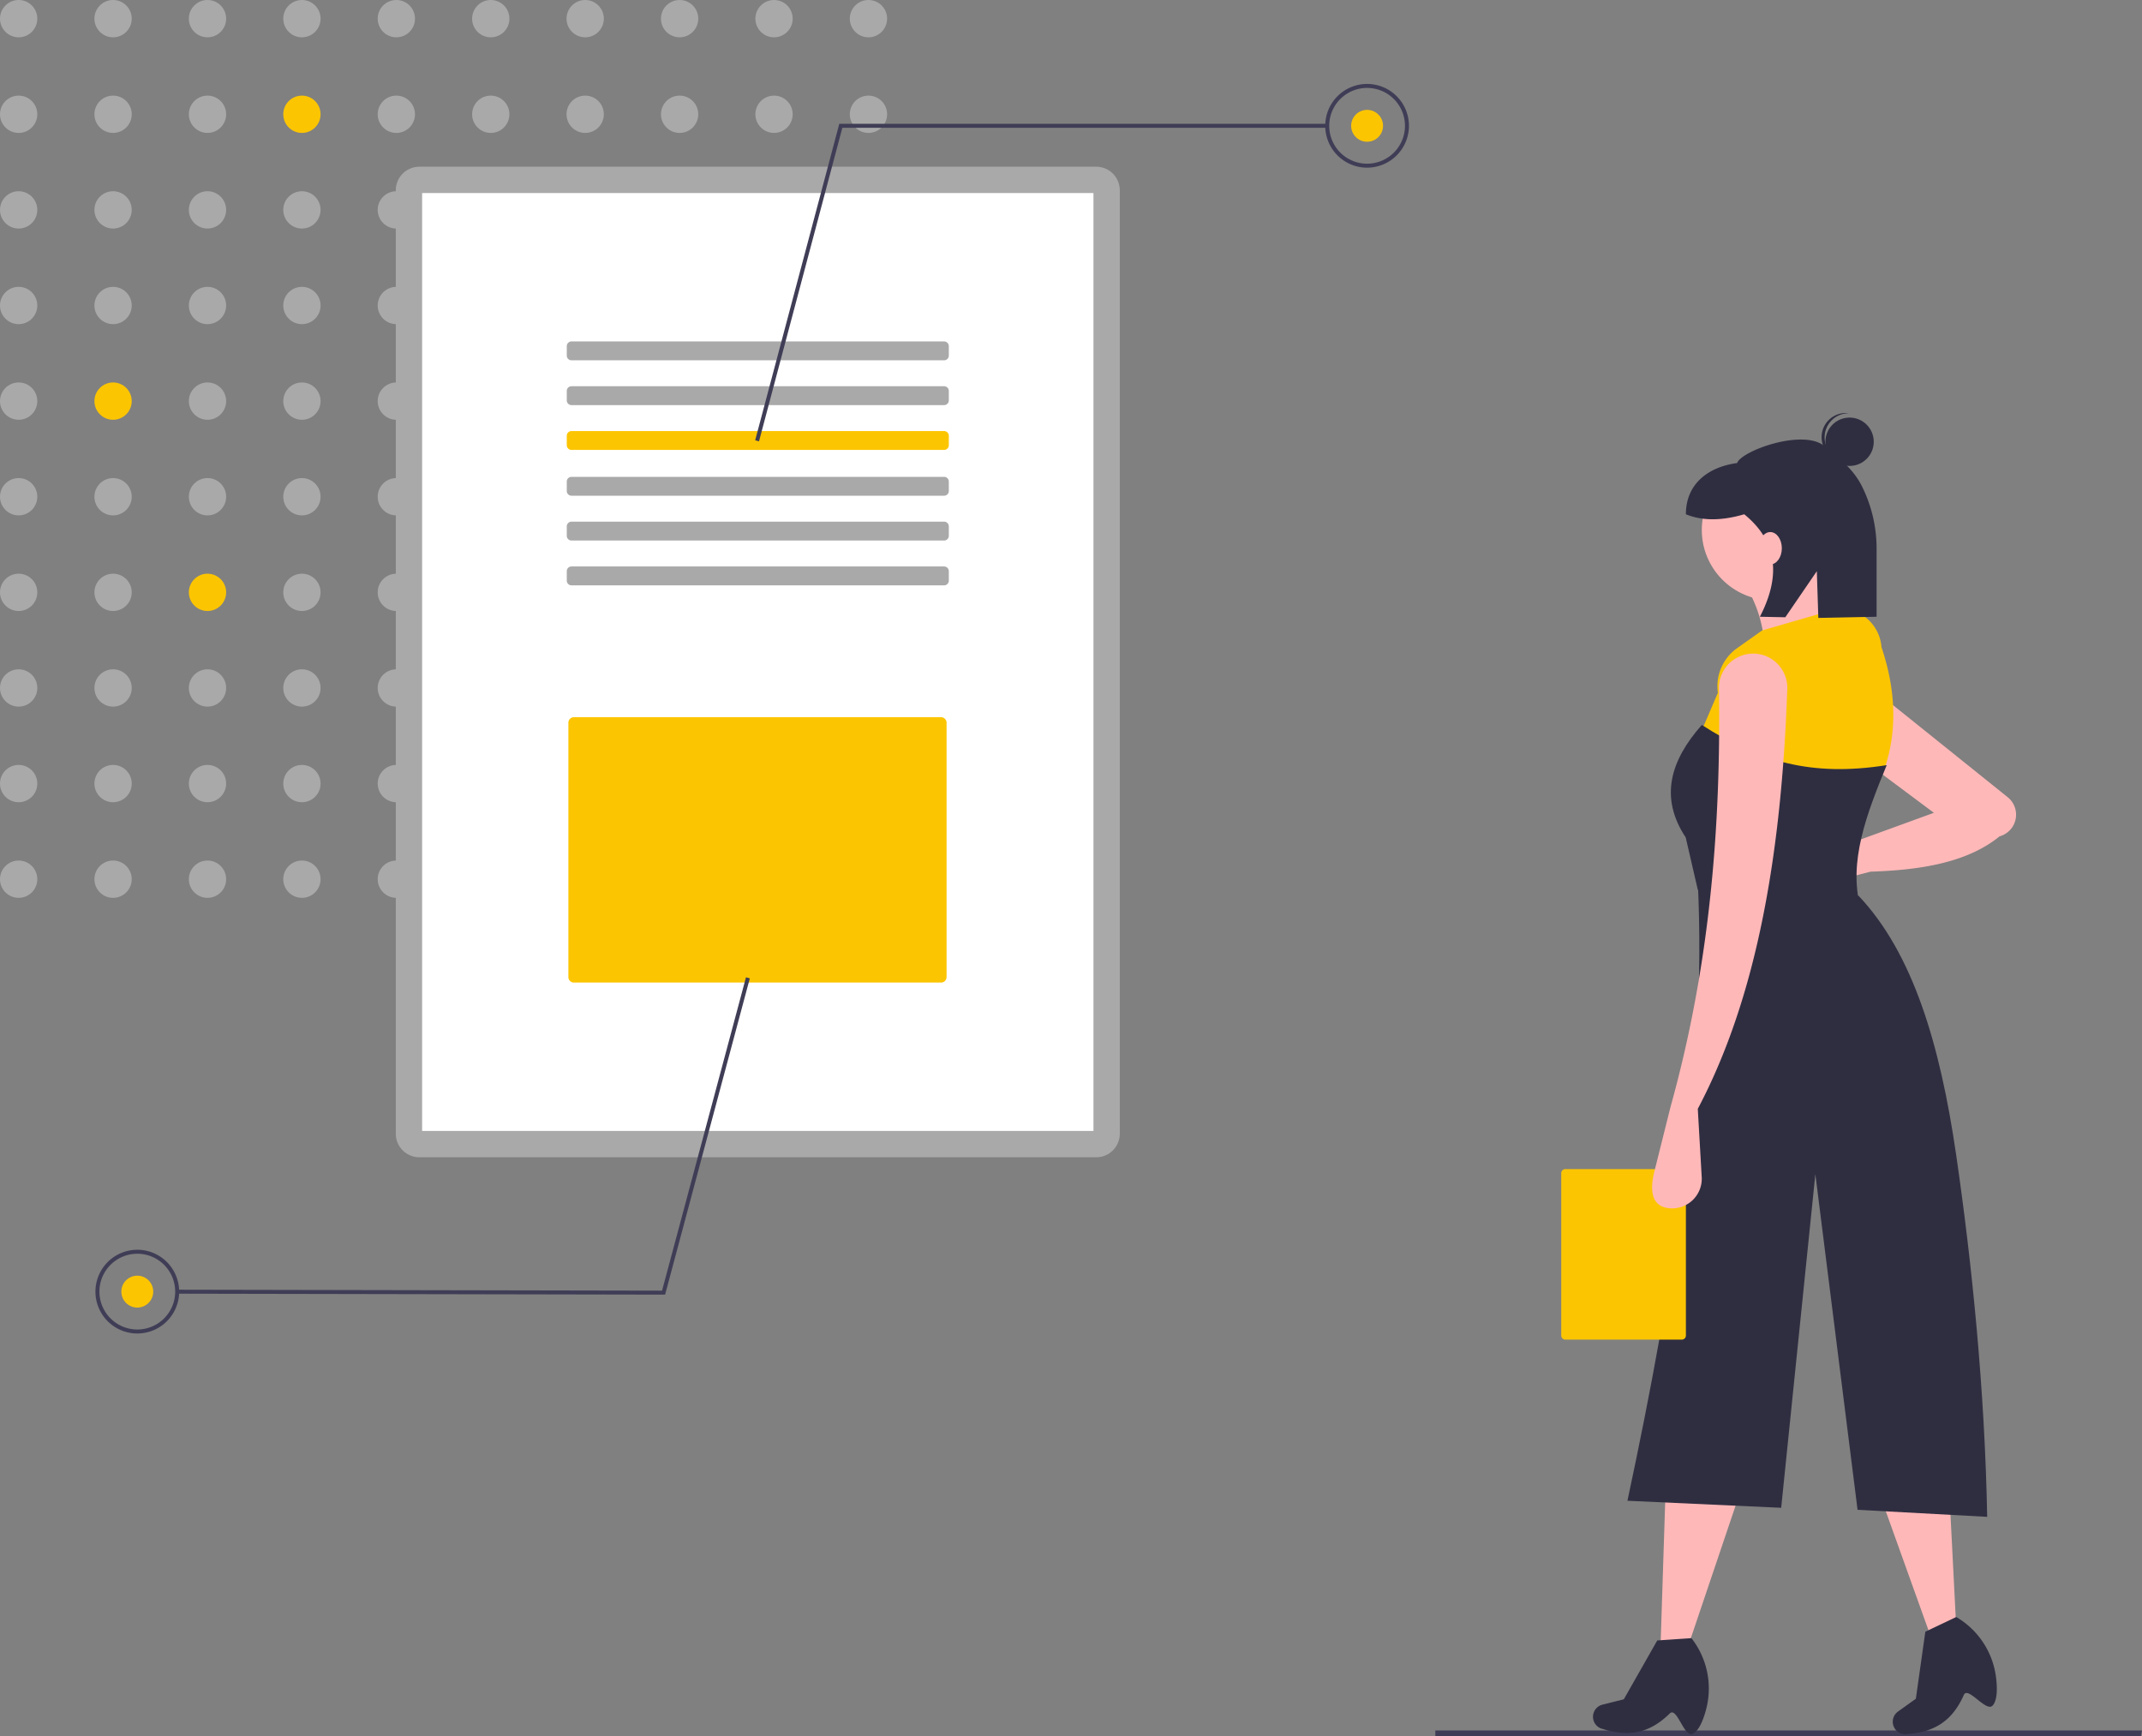 <svg xmlns="http://www.w3.org/2000/svg" data-name="Layer 1" width="782.39" height="634.123" viewBox="0 0 782.39 634.123" xmlns:xlink="http://www.w3.org/1999/xlink"><rect x="0" y="0" width="782.39" height="634.123" fill="#808080" stroke="none"/><polygon points="782.009 634.123 524.27 634.123 524.27 632.017 782.39 632.017 782.009 634.123" fill="#3f3d56"/><circle cx="6.813" cy="6.814" r="6.813" fill="#a9a9a9"/><circle cx="41.302" cy="6.814" r="6.813" fill="#a9a9a9"/><circle cx="75.791" cy="6.814" r="6.813" fill="#a9a9a9"/><circle cx="110.28" cy="6.814" r="6.813" fill="#a9a9a9"/><circle cx="144.769" cy="6.814" r="6.813" fill="#a9a9a9"/><circle cx="179.258" cy="6.814" r="6.813" fill="#a9a9a9"/><circle cx="213.747" cy="6.814" r="6.813" fill="#a9a9a9"/><circle cx="248.236" cy="6.814" r="6.813" fill="#a9a9a9"/><circle cx="282.725" cy="6.814" r="6.813" fill="#a9a9a9"/><circle cx="317.214" cy="6.814" r="6.813" fill="#a9a9a9"/><circle cx="6.813" cy="41.736" r="6.813" fill="#a9a9a9"/><circle cx="41.302" cy="41.736" r="6.813" fill="#a9a9a9"/><circle cx="75.791" cy="41.736" r="6.813" fill="#a9a9a9"/><circle cx="110.28" cy="41.736" r="6.813" fill="#fcc501"/><circle cx="144.769" cy="41.736" r="6.813" fill="#a9a9a9"/><circle cx="179.258" cy="41.736" r="6.813" fill="#a9a9a9"/><circle cx="213.747" cy="41.736" r="6.813" fill="#a9a9a9"/><circle cx="248.236" cy="41.736" r="6.813" fill="#a9a9a9"/><circle cx="282.725" cy="41.736" r="6.813" fill="#a9a9a9"/><circle cx="317.214" cy="41.736" r="6.813" fill="#a9a9a9"/><circle cx="6.813" cy="76.658" r="6.813" fill="#a9a9a9"/><circle cx="41.302" cy="76.658" r="6.813" fill="#a9a9a9"/><circle cx="75.791" cy="76.658" r="6.813" fill="#a9a9a9"/><circle cx="110.28" cy="76.658" r="6.813" fill="#a9a9a9"/><circle cx="144.769" cy="76.658" r="6.813" fill="#a9a9a9"/><circle cx="179.258" cy="76.658" r="6.813" fill="#a9a9a9"/><circle cx="213.747" cy="76.658" r="6.813" fill="#a9a9a9"/><circle cx="248.236" cy="76.658" r="6.813" fill="#a9a9a9"/><circle cx="282.725" cy="76.658" r="6.813" fill="#a9a9a9"/><circle cx="317.214" cy="76.658" r="6.813" fill="#a9a9a9"/><circle cx="6.813" cy="111.58" r="6.813" fill="#a9a9a9"/><circle cx="41.302" cy="111.58" r="6.813" fill="#a9a9a9"/><circle cx="75.791" cy="111.58" r="6.813" fill="#a9a9a9"/><circle cx="110.28" cy="111.58" r="6.813" fill="#a9a9a9"/><circle cx="144.769" cy="111.58" r="6.813" fill="#a9a9a9"/><circle cx="179.258" cy="111.58" r="6.813" fill="#a9a9a9"/><circle cx="213.747" cy="111.58" r="6.813" fill="#a9a9a9"/><circle cx="248.236" cy="111.58" r="6.813" fill="#a9a9a9"/><circle cx="282.725" cy="111.58" r="6.813" fill="#a9a9a9"/><circle cx="317.214" cy="111.58" r="6.813" fill="#a9a9a9"/><circle cx="6.813" cy="146.502" r="6.813" fill="#a9a9a9"/><circle cx="41.302" cy="146.502" r="6.813" fill="#fcc501"/><circle cx="75.791" cy="146.502" r="6.813" fill="#a9a9a9"/><circle cx="110.28" cy="146.502" r="6.813" fill="#a9a9a9"/><circle cx="144.769" cy="146.502" r="6.813" fill="#a9a9a9"/><circle cx="179.258" cy="146.502" r="6.813" fill="#a9a9a9"/><circle cx="213.747" cy="146.502" r="6.813" fill="#a9a9a9"/><circle cx="248.236" cy="146.502" r="6.813" fill="#a9a9a9"/><circle cx="282.725" cy="146.502" r="6.813" fill="#a9a9a9"/><circle cx="317.214" cy="146.502" r="6.813" fill="#a9a9a9"/><circle cx="6.813" cy="181.424" r="6.813" fill="#a9a9a9"/><circle cx="41.302" cy="181.424" r="6.813" fill="#a9a9a9"/><circle cx="75.791" cy="181.424" r="6.813" fill="#a9a9a9"/><circle cx="110.28" cy="181.424" r="6.813" fill="#a9a9a9"/><circle cx="144.769" cy="181.424" r="6.813" fill="#a9a9a9"/><circle cx="179.258" cy="181.424" r="6.813" fill="#a9a9a9"/><circle cx="213.747" cy="181.424" r="6.813" fill="#a9a9a9"/><circle cx="248.236" cy="181.424" r="6.813" fill="#a9a9a9"/><circle cx="282.725" cy="181.424" r="6.813" fill="#a9a9a9"/><circle cx="317.214" cy="181.424" r="6.813" fill="#a9a9a9"/><circle cx="6.813" cy="216.346" r="6.813" fill="#a9a9a9"/><circle cx="41.302" cy="216.346" r="6.813" fill="#a9a9a9"/><circle cx="75.791" cy="216.346" r="6.813" fill="#fcc501"/><circle cx="110.28" cy="216.346" r="6.813" fill="#a9a9a9"/><circle cx="144.769" cy="216.346" r="6.813" fill="#a9a9a9"/><circle cx="179.258" cy="216.346" r="6.813" fill="#a9a9a9"/><circle cx="213.747" cy="216.346" r="6.813" fill="#a9a9a9"/><circle cx="248.236" cy="216.346" r="6.813" fill="#a9a9a9"/><circle cx="282.725" cy="216.346" r="6.813" fill="#a9a9a9"/><circle cx="317.214" cy="216.346" r="6.813" fill="#a9a9a9"/><circle cx="6.813" cy="251.268" r="6.813" fill="#a9a9a9"/><circle cx="41.302" cy="251.268" r="6.813" fill="#a9a9a9"/><circle cx="75.791" cy="251.268" r="6.813" fill="#a9a9a9"/><circle cx="110.28" cy="251.268" r="6.813" fill="#a9a9a9"/><circle cx="144.769" cy="251.268" r="6.813" fill="#a9a9a9"/><circle cx="179.258" cy="251.268" r="6.813" fill="#a9a9a9"/><circle cx="213.747" cy="251.268" r="6.813" fill="#a9a9a9"/><circle cx="248.236" cy="251.268" r="6.813" fill="#a9a9a9"/><circle cx="282.725" cy="251.268" r="6.813" fill="#a9a9a9"/><circle cx="317.214" cy="251.268" r="6.813" fill="#a9a9a9"/><circle cx="6.813" cy="286.19" r="6.813" fill="#a9a9a9"/><circle cx="41.302" cy="286.19" r="6.813" fill="#a9a9a9"/><circle cx="75.791" cy="286.19" r="6.813" fill="#a9a9a9"/><circle cx="110.28" cy="286.19" r="6.813" fill="#a9a9a9"/><circle cx="144.769" cy="286.19" r="6.813" fill="#a9a9a9"/><circle cx="179.258" cy="286.19" r="6.813" fill="#a9a9a9"/><circle cx="213.747" cy="286.19" r="6.813" fill="#a9a9a9"/><circle cx="248.236" cy="286.19" r="6.813" fill="#a9a9a9"/><circle cx="282.725" cy="286.19" r="6.813" fill="#a9a9a9"/><circle cx="317.214" cy="286.19" r="6.813" fill="#a9a9a9"/><circle cx="6.813" cy="321.112" r="6.813" fill="#a9a9a9"/><circle cx="41.302" cy="321.112" r="6.813" fill="#a9a9a9"/><circle cx="75.791" cy="321.112" r="6.813" fill="#a9a9a9"/><circle cx="110.28" cy="321.112" r="6.813" fill="#a9a9a9"/><circle cx="144.769" cy="321.112" r="6.813" fill="#a9a9a9"/><circle cx="179.258" cy="321.112" r="6.813" fill="#a9a9a9"/><circle cx="213.747" cy="321.112" r="6.813" fill="#a9a9a9"/><circle cx="248.236" cy="321.112" r="6.813" fill="#a9a9a9"/><circle cx="282.725" cy="321.112" r="6.813" fill="#a9a9a9"/><circle cx="317.214" cy="321.112" r="6.813" fill="#a9a9a9"/><path d="M609.209,193.831a8.614,8.614,0,0,1,8.614,8.614V547.004a8.614,8.614,0,0,1-8.614,8.614H361.988a8.614,8.614,0,0,1-8.614-8.614V202.444a8.614,8.614,0,0,1,8.614-8.614H609.209" transform="translate(-208.805 -132.939)" fill="#a9a9a9"/><path d="M362.991,546.001H608.206V203.447H362.991Z" transform="translate(-208.805 -132.939)" fill="#fff"/><path d="M553.649,257.643a1.723,1.723,0,0,1,1.723,1.723v3.446a1.723,1.723,0,0,1-1.723,1.723H417.548a1.723,1.723,0,0,1-1.723-1.723v-3.446a1.723,1.723,0,0,1,1.723-1.723h136.101" transform="translate(-208.805 -132.939)" fill="#a9a9a9"/><path d="M553.649,274.009a1.723,1.723,0,0,1,1.723,1.723v3.446a1.723,1.723,0,0,1-1.723,1.723H417.548a1.723,1.723,0,0,1-1.723-1.723v-3.446a1.723,1.723,0,0,1,1.723-1.723h136.101" transform="translate(-208.805 -132.939)" fill="#a9a9a9"/><path d="M553.649,290.376a1.723,1.723,0,0,1,1.723,1.723v3.446a1.723,1.723,0,0,1-1.723,1.723H417.548a1.723,1.723,0,0,1-1.723-1.723v-3.446A1.723,1.723,0,0,1,417.548,290.376h136.101" transform="translate(-208.805 -132.939)" fill="#fcc501"/><path d="M553.649,307.101a1.723,1.723,0,0,1,1.723,1.723v3.446a1.723,1.723,0,0,1-1.723,1.723H417.548a1.723,1.723,0,0,1-1.723-1.723v-3.446a1.723,1.723,0,0,1,1.723-1.723h136.101" transform="translate(-208.805 -132.939)" fill="#a9a9a9"/><path d="M553.649,323.467a1.723,1.723,0,0,1,1.723,1.723v3.446a1.723,1.723,0,0,1-1.723,1.723H417.548a1.723,1.723,0,0,1-1.723-1.723v-3.446a1.723,1.723,0,0,1,1.723-1.723h136.101" transform="translate(-208.805 -132.939)" fill="#a9a9a9"/><path d="M553.649,339.834a1.723,1.723,0,0,1,1.723,1.723v3.446a1.723,1.723,0,0,1-1.723,1.723H417.548a1.723,1.723,0,0,1-1.723-1.723v-3.446a1.723,1.723,0,0,1,1.723-1.723h136.101" transform="translate(-208.805 -132.939)" fill="#a9a9a9"/><path d="M418.417,394.89a2.002,2.002,0,0,0-2,2v92.916a2.002,2.002,0,0,0,2,2H552.548a2.002,2.002,0,0,0,2-2V396.89a2.002,2.002,0,0,0-2-2Z" transform="translate(-208.805 -132.939)" fill="#fcc501"/><polygon points="277.241 161.182 275.833 160.808 306.56 45.221 484.785 45.221 484.785 46.678 307.679 46.678 277.241 161.182" fill="#3f3d56"/><path d="M708.153,194.179a15.291,15.291,0,1,1,15.291-15.291A15.308,15.308,0,0,1,708.153,194.179Zm0-29.126a13.835,13.835,0,1,0,13.835,13.835A13.85,13.85,0,0,0,708.153,165.054Z" transform="translate(-208.805 -132.939)" fill="#3f3d56"/><circle cx="499.348" cy="45.95" r="5.825" fill="#fcc501"/><polygon points="272.477 356.941 273.884 357.317 242.937 472.845 64.712 472.504 64.715 471.047 241.82 471.387 272.477 356.941" fill="#3f3d56"/><path d="M258.985,589.395A15.291,15.291,0,1,1,243.664,604.657,15.308,15.308,0,0,1,258.985,589.395Zm-.056,29.125a13.835,13.835,0,1,0-13.808-13.861A13.85,13.85,0,0,0,258.929,618.521Z" transform="translate(-208.805 -132.939)" fill="#3f3d56"/><circle cx="50.15" cy="471.748" r="5.825" fill="#fcc501"/><polygon points="616.828 600.594 606.551 600.594 608.386 543.702 635.548 545.17 616.828 600.594" fill="#ffb8b8"/><path d="M827.036,766.229c-3.102,1.416-5.7-10.055-8.317-7.483-7.319,7.193-14.882,8.759-24.651,5.619l-.226-.038a4.575,4.575,0,0,1-2.884-5.962h0a4.575,4.575,0,0,1,3.174-2.832l7.784-1.946,12.222-21.494,12.477-.843h0a29.808,29.808,0,0,1,5.513,25.429C830.995,761.299,829.247,765.22,827.036,766.229Z" transform="translate(-208.805 -132.939)" fill="#2f2e41"/><polygon points="714.467 593.074 704.91 596.854 685.691 543.275 711.489 534.65 714.467 593.074" fill="#ffb8b8"/><path d="M936.601,755.901c-2.364,2.457-8.999-7.253-10.486-3.9-4.161,9.38-10.617,13.618-20.857,14.291l-.224.048a4.575,4.575,0,0,1-4.875-4.484h0a4.575,4.575,0,0,1,1.91-3.801l6.523-4.672L912.052,728.901l11.292-5.373h0a29.808,29.808,0,0,1,14.479,21.619C938.47,749.861,938.287,754.149,936.601,755.901Z" transform="translate(-208.805 -132.939)" fill="#2f2e41"/><path d="M892.071,451.3l-15.778,4.057a8.258,8.258,0,0,1-10.308-7.68v0a8.258,8.258,0,0,1,8.518-8.571l13.898.448,26.781-9.752L889.869,410.925l2.936-26.427,49.331,39.604a8.195,8.195,0,0,1,3.044,5.806h0a8.195,8.195,0,0,1-6.009,8.487C927.613,447.828,910.773,450.718,892.071,451.3Z" transform="translate(-208.805 -132.939)" fill="#ffb8b8"/><circle cx="647.296" cy="193.566" r="25.693" fill="#ffb8b8"/><path d="M887.667,361.741l-34.502,13.948a46.631,46.631,0,0,0-8.075-30.832l28.629-6.607C873.347,346.994,878.075,354.81,887.667,361.741Z" transform="translate(-208.805 -132.939)" fill="#ffb8b8"/><path d="M893.907,421.569c-27.812,2.226-43.025-1.467-66.435-15.049l8.809-20.554h0a17.001,17.001,0,0,1,7.003-16.278l9.146-6.479,27.895-8.075,1.251.063A15.269,15.269,0,0,1,896.039,369.276C902.099,387.386,902.138,404.893,893.907,421.569Z" transform="translate(-208.805 -132.939)" fill="#fcc501"/><path d="M888.401,464.513l-59.461-6.607-4.405-19.086c-9.763-14.738-5.502-28.237,5.873-41.109,20.733,13.306,39.978,19.056,67.536,14.682C890.615,430.216,883.847,447.733,888.401,464.513Z" transform="translate(-208.805 -132.939)" fill="#2f2e41"/><path d="M934.648,686.942l-47.349-2.569L871.884,561.78,859.404,683.638,803.247,681.069c17.131-80.111,29.031-156.163,25.693-226.099l58.727,5.139C907.57,481.094,917.453,514.594,923.27,554.439S933.776,640.475,934.648,686.942Z" transform="translate(-208.805 -132.939)" fill="#2f2e41"/><circle cx="675.58" cy="161.345" r="8.831" fill="#2f2e41"/><path d="M875.285,292.122a8.824,8.824,0,0,1,8.827-8.254c-.182-.023-.363-.051-.549-.063a8.831,8.831,0,0,0-1.133,17.626c.186.012.369.007.553.008A8.824,8.824,0,0,1,875.285,292.122Z" transform="translate(-208.805 -132.939)" fill="#2f2e41"/><path d="M875.235,295.893c-7.876-6.534-30.467,1.77-31.925,6.163-10.651,1.451-18.715,7.666-18.715,18.715v0c6.332,2.594,13.534,2.274,21.319,0,12.41,10.113,13.261,22.827,5.713,37.429l9.285.186,11.509-16.821.55,17.062,21.283-.427V333.749a51.121,51.121,0,0,0-5.458-23.42C885.481,303.885,880.334,300.123,875.235,295.893Z" transform="translate(-208.805 -132.939)" fill="#2f2e41"/><ellipse cx="646.611" cy="200.241" rx="4.223" ry="5.912" fill="#ffb8b8"/><path d="M823.113,559.928a1.483,1.483,0,0,1,1.483,1.483v59.319a1.483,1.483,0,0,1-1.483,1.483h-42.562a1.483,1.483,0,0,1-1.483-1.483V561.411a1.483,1.483,0,0,1,1.483-1.483h42.562" transform="translate(-208.805 -132.939)" fill="#fcc501"/><path d="M828.94,537.922l1.437,24.913a10.819,10.819,0,0,1-12.375,11.327h0c-6.33-.931-6.473-7.121-4.922-13.328l5.912-23.647c14.502-51.998,18.417-103.036,17.684-152.812A12.498,12.498,0,0,1,849.51,371.662h0A12.491,12.491,0,0,1,861.631,384.589C859.578,443.039,851.053,496.119,828.94,537.922Z" transform="translate(-208.805 -132.939)" fill="#ffb8b8"/></svg>